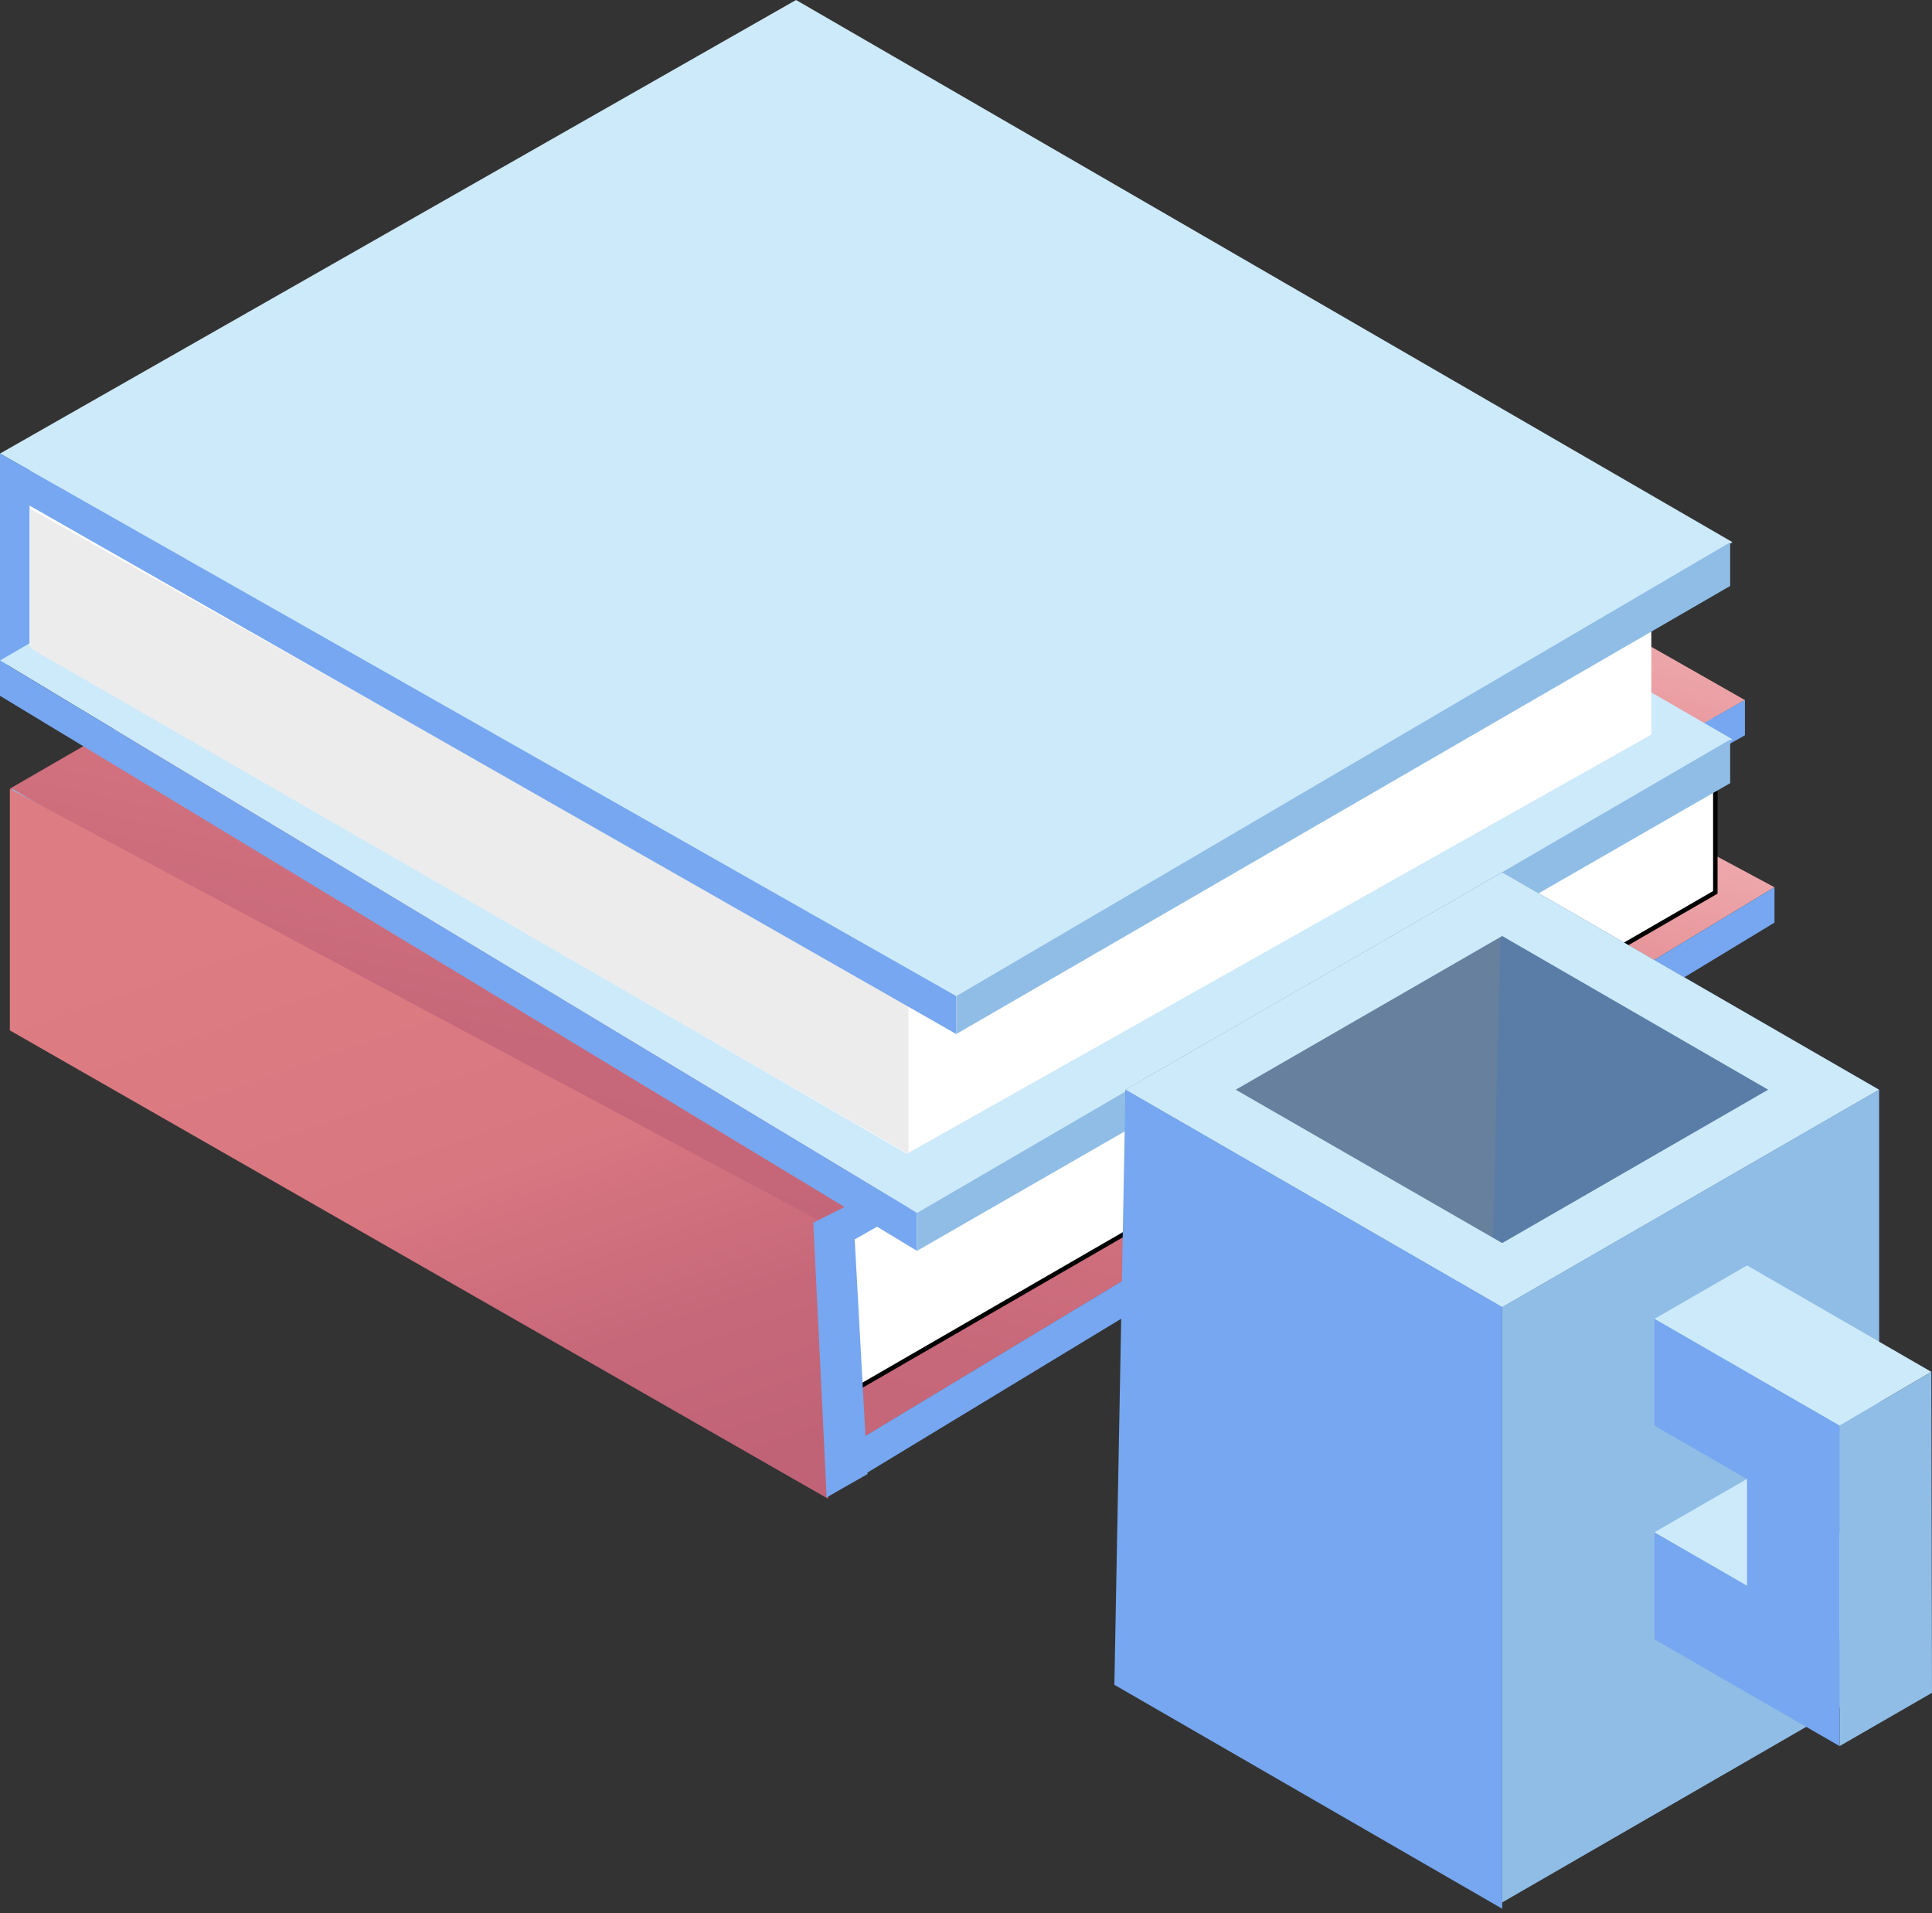 <svg width="200" height="198" viewBox="0 0 200 198" fill="none" xmlns="http://www.w3.org/2000/svg">
<rect x="0" y="0" width="200" height="198" fill="#333333" stroke="none"/>
<path d="M98.106 45.925L183.697 91.835L85.581 151.061L1.02 102.041L98.106 45.925Z" fill="url(#paint0_linear)"/>
<path d="M1.258 106.574V102.056L85.58 151.06V154.992L1.258 106.574Z" fill="#90BDE6"/>
<path d="M177.57 92.361V73.48L97.336 28.576L9.436 82.665V101.546L86.604 144.919L177.57 92.361Z" fill="white"/>
<path d="M177.57 73.48V92.361L86.604 144.919M177.57 73.48L86.604 125.529M177.57 73.48L97.336 28.576L9.436 82.665M86.604 125.529V144.919M86.604 125.529L9.436 82.665M86.604 144.919L9.436 101.546V82.665" stroke="black" stroke-width="0.463"/>
<line y1="-0.046" x2="87.629" y2="-0.046" transform="matrix(0.875 0.484 -0.525 0.851 9.945 100.423)" stroke="black" stroke-width="0.093"/>
<line y1="-0.046" x2="87.629" y2="-0.046" transform="matrix(0.875 0.484 -0.525 0.851 9.945 101.443)" stroke="black" stroke-width="0.093"/>
<line y1="-0.046" x2="87.629" y2="-0.046" transform="matrix(0.875 0.484 -0.525 0.851 9.945 99.607)" stroke="black" stroke-width="0.093"/>
<line y1="-0.046" x2="87.629" y2="-0.046" transform="matrix(0.875 0.484 -0.525 0.851 9.945 98.79)" stroke="black" stroke-width="0.093"/>
<line y1="-0.046" x2="87.629" y2="-0.046" transform="matrix(0.875 0.484 -0.525 0.851 9.945 97.974)" stroke="black" stroke-width="0.093"/>
<line y1="-0.046" x2="87.629" y2="-0.046" transform="matrix(0.875 0.484 -0.525 0.851 9.945 97.157)" stroke="black" stroke-width="0.093"/>
<line y1="-0.046" x2="87.629" y2="-0.046" transform="matrix(0.875 0.484 -0.525 0.851 9.945 96.341)" stroke="black" stroke-width="0.093"/>
<line y1="-0.046" x2="87.629" y2="-0.046" transform="matrix(0.875 0.484 -0.525 0.851 9.945 95.525)" stroke="black" stroke-width="0.093"/>
<line y1="-0.046" x2="87.629" y2="-0.046" transform="matrix(0.875 0.484 -0.525 0.851 9.945 94.708)" stroke="black" stroke-width="0.093"/>
<line y1="-0.046" x2="87.629" y2="-0.046" transform="matrix(0.875 0.484 -0.525 0.851 9.945 93.892)" stroke="black" stroke-width="0.093"/>
<line y1="-0.046" x2="87.629" y2="-0.046" transform="matrix(0.875 0.484 -0.525 0.851 9.945 92.871)" stroke="black" stroke-width="0.093"/>
<line y1="-0.046" x2="87.629" y2="-0.046" transform="matrix(0.875 0.484 -0.525 0.851 9.945 91.85)" stroke="black" stroke-width="0.093"/>
<line y1="-0.046" x2="87.629" y2="-0.046" transform="matrix(0.875 0.484 -0.525 0.851 9.945 90.83)" stroke="black" stroke-width="0.093"/>
<line y1="-0.046" x2="87.629" y2="-0.046" transform="matrix(0.875 0.484 -0.525 0.851 9.945 89.809)" stroke="black" stroke-width="0.093"/>
<line y1="-0.046" x2="87.629" y2="-0.046" transform="matrix(0.875 0.484 -0.525 0.851 9.945 88.788)" stroke="black" stroke-width="0.093"/>
<path d="M98.106 25.514L180.637 72.46L81.493 128.609L1.02 81.63L98.106 25.514Z" fill="url(#paint1_linear)"/>
<path d="M1.257 86.163V81.645L81.491 128.608V132.54L1.257 86.163Z" fill="#90BDE6"/>
<path d="M85.215 126.549L1.02 81.645V106.648L85.726 155.125L85.215 126.549Z" fill="url(#paint2_linear)"/>
<path d="M183.695 95.492V91.835L85.579 151.042V154.974L183.695 95.492Z" fill="#76A7F0"/>
<path d="M180.635 76.101V72.445L84.554 126.567V130.499L180.635 76.101Z" fill="#76A7F0"/>
<path d="M89.805 152.573L88.274 124.508L84.192 126.549L85.577 154.974L89.805 152.573Z" fill="#76A7F0"/>
<path d="M0 52.628V46.946L14.798 67.357L0 68.888V52.628Z" fill="#76A7F0"/>
<path d="M82.407 20.411L0.002 68.362L94.913 125.547L179.347 76.527L82.407 20.411Z" fill="#CDEAFA"/>
<path d="M0 72.019V68.362L94.912 125.528V129.46L0 72.019Z" fill="#76A7F0"/>
<path d="M179.107 81.059V76.541L94.912 125.546V129.478L179.107 81.059Z" fill="#90BDE6"/>
<path d="M3.062 66.846V47.966L83.176 3.062L170.944 57.151V76.031L93.892 119.405L3.062 66.846Z" fill="white"/>
<path d="M94.043 103.761V119.435L3.135 67.084V52.664L94.043 103.761Z" fill="#ECECEC"/>
<path d="M82.406 0L0 46.946L98.995 103.094L179.346 56.116L82.406 0Z" fill="#CDEAFA"/>
<path d="M0 50.587V46.931L98.994 103.094V107.026L0 50.587Z" fill="#76A7F0"/>
<path d="M179.107 60.648V56.13L98.994 103.094V107.026L179.107 60.648Z" fill="#90BDE6"/>
<path d="M116.502 157.815L155.507 135.292V90.281L116.502 112.787V157.815Z" fill="#67809E"/>
<path d="M194.519 157.815V112.787L155.514 90.281L154.367 134.634L194.519 157.815Z" fill="#597DA7"/>
<path d="M155.507 90.281L116.502 112.787L155.507 135.292L194.512 112.787L155.507 90.281ZM127.923 112.787L155.507 96.878L183.04 112.787L155.507 128.662L127.923 112.787Z" fill="#CDEAFA"/>
<path d="M155.511 197.561V135.292L116.507 112.786L115.359 174.381L155.511 197.561Z" fill="#76A7F0"/>
<path d="M155.512 196.903L194.517 174.381V112.786L155.512 135.292V196.903Z" fill="#90BDE6"/>
<path d="M180.854 130.975L171.271 136.508L190.437 147.559L199.935 141.991L180.854 130.975Z" fill="#CDEAFA"/>
<path d="M180.852 153.074L171.27 158.591L190.435 169.658L199.933 164.091L180.852 153.074Z" fill="#CDEAFA"/>
<path d="M190.434 180.726L199.999 175.21L199.932 141.991L190.434 147.559V180.726Z" fill="#90BDE6"/>
<path d="M171.27 147.558V136.508L190.435 147.558V180.726L171.27 169.676V158.625L180.852 164.142V153.092L171.27 147.558Z" fill="#76A7F0"/>
<defs>
<linearGradient id="paint0_linear" x1="138.249" y1="59.757" x2="112.867" y2="168.727" gradientUnits="userSpaceOnUse">
<stop stop-color="#F8C7C8"/>
<stop offset="0.42" stop-color="#DE7C83"/>
<stop offset="0.49" stop-color="#D97781"/>
<stop offset="0.78" stop-color="#C7687A"/>
<stop offset="0.99" stop-color="#C16377"/>
</linearGradient>
<linearGradient id="paint1_linear" x1="138.25" y1="39.077" x2="113.795" y2="146.143" gradientUnits="userSpaceOnUse">
<stop stop-color="#F8C7C8"/>
<stop offset="0.42" stop-color="#DE7C83"/>
<stop offset="0.49" stop-color="#D97781"/>
<stop offset="0.78" stop-color="#C7687A"/>
<stop offset="0.99" stop-color="#C16377"/>
</linearGradient>
<linearGradient id="paint2_linear" x1="21.009" y1="91.312" x2="45.775" y2="163.054" gradientUnits="userSpaceOnUse">
<stop offset="0.068" stop-color="#DE7C83"/>
<stop offset="0.49" stop-color="#D97781"/>
<stop offset="0.78" stop-color="#C7687A"/>
<stop offset="0.99" stop-color="#C16377"/>
</linearGradient>
</defs>
</svg>
